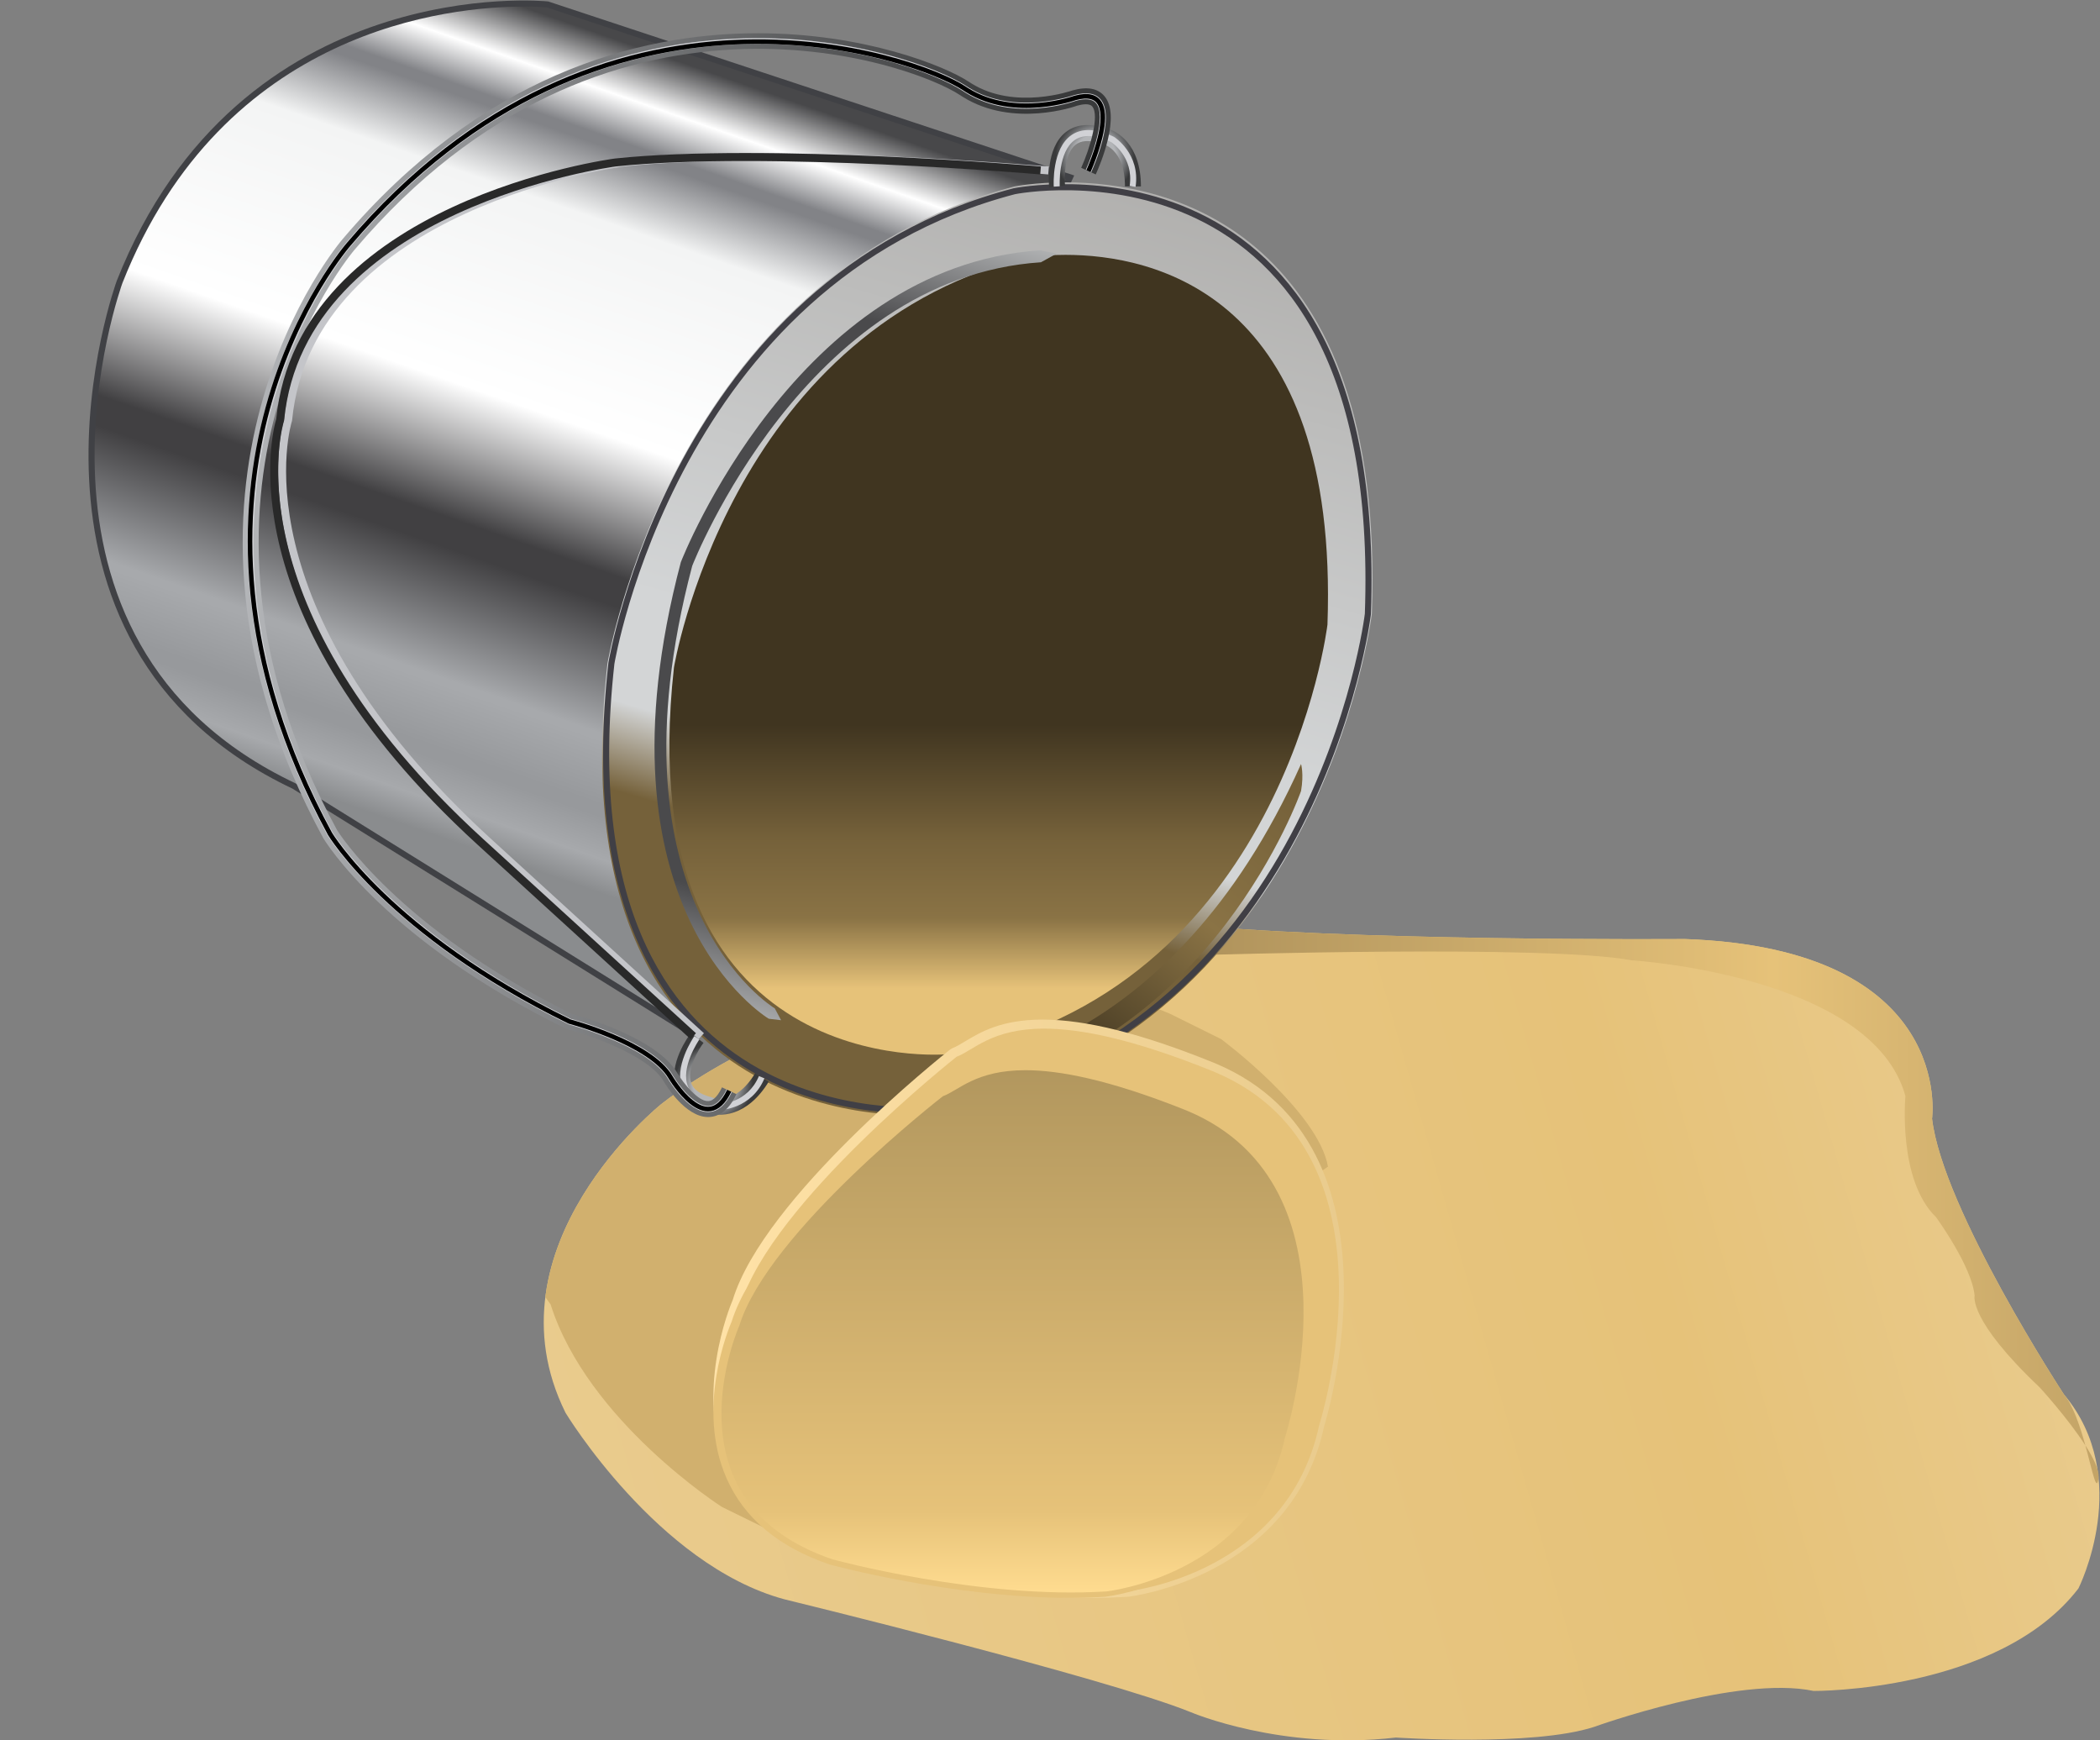 <?xml version="1.0" encoding="UTF-8" standalone="no"?>
<!-- Created with Inkscape (http://www.inkscape.org/) -->

<svg
   version="1.1"
   id="svg2"
   xml:space="preserve"
   width="460.453"
   height="381.496"
   viewBox="0 0 460.453 381.496"
   xmlns:xlink="http://www.w3.org/1999/xlink"
   xmlns="http://www.w3.org/2000/svg"
   xmlns:svg="http://www.w3.org/2000/svg"><rect x="0" y="0" width="460.453" height="381.496" fill="#808080" stroke="none"/><defs
     id="defs6"><linearGradient
       id="linearGradient17997"><stop
         style="stop-color:#e6c279;stop-opacity:1;"
         offset="0"
         id="stop17993" /><stop
         style="stop-color:#8e794b;stop-opacity:0"
         offset="1"
         id="stop17995" /></linearGradient><linearGradient
       x1="0"
       y1="0"
       x2="1"
       y2="0"
       gradientUnits="userSpaceOnUse"
       gradientTransform="matrix(0,92.656,92.656,0,205.816,72.285)"
       spreadMethod="pad"
       id="linearGradient17355"><stop
         style="stop-opacity:1;stop-color:#ee7e00"
         offset="0"
         id="stop17349" /><stop
         style="stop-opacity:1;stop-color:#ee7e00"
         offset="0.157"
         id="stop17351" /><stop
         style="stop-opacity:1;stop-color:#eeeeee"
         offset="1"
         id="stop17353" /></linearGradient><linearGradient
       x1="0"
       y1="0"
       x2="1"
       y2="0"
       gradientUnits="userSpaceOnUse"
       gradientTransform="matrix(0,92.656,92.656,0,205.816,72.285)"
       spreadMethod="pad"
       id="linearGradient17347"><stop
         style="stop-opacity:1;stop-color:#ee7e00"
         offset="0"
         id="stop17341" /><stop
         style="stop-opacity:1;stop-color:#ee7e00"
         offset="0.157"
         id="stop17343" /><stop
         style="stop-opacity:1;stop-color:#eeeeee"
         offset="1"
         id="stop17345" /></linearGradient><linearGradient
       x1="0"
       y1="0"
       x2="1"
       y2="0"
       gradientUnits="userSpaceOnUse"
       gradientTransform="matrix(0,92.656,92.656,0,205.816,72.285)"
       spreadMethod="pad"
       id="linearGradient17275"><stop
         style="stop-opacity:1;stop-color:#ee7e00"
         offset="0"
         id="stop17269" /><stop
         style="stop-opacity:1;stop-color:#ee7e00"
         offset="0.157"
         id="stop17271" /><stop
         style="stop-opacity:1;stop-color:#e6c279"
         offset="1"
         id="stop17273" /></linearGradient><linearGradient
       x1="0"
       y1="0"
       x2="1"
       y2="0"
       gradientUnits="userSpaceOnUse"
       gradientTransform="matrix(0,92.656,92.656,0,205.816,72.285)"
       spreadMethod="pad"
       id="linearGradient17267"><stop
         style="stop-opacity:1;stop-color:#ee7e00"
         offset="0"
         id="stop17261" /><stop
         style="stop-opacity:1;stop-color:#ee7e00"
         offset="0.157"
         id="stop17263" /><stop
         style="stop-opacity:1;stop-color:#e6c279"
         offset="1"
         id="stop17265" /></linearGradient><linearGradient
       x1="0"
       y1="0"
       x2="1"
       y2="0"
       gradientUnits="userSpaceOnUse"
       gradientTransform="matrix(0,92.656,92.656,0,205.816,72.285)"
       spreadMethod="pad"
       id="linearGradient17259"><stop
         style="stop-opacity:1;stop-color:#ee7e00"
         offset="0"
         id="stop17253" /><stop
         style="stop-opacity:1;stop-color:#ee7e00"
         offset="0.157"
         id="stop17255" /><stop
         style="stop-opacity:1;stop-color:#e6c279"
         offset="1"
         id="stop17257" /></linearGradient><linearGradient
       x1="0"
       y1="0"
       x2="1"
       y2="0"
       gradientUnits="userSpaceOnUse"
       gradientTransform="matrix(0,92.656,92.656,0,205.816,72.285)"
       spreadMethod="pad"
       id="linearGradient17251"><stop
         style="stop-opacity:1;stop-color:#ee7e00"
         offset="0"
         id="stop17245" /><stop
         style="stop-opacity:1;stop-color:#ee7e00"
         offset="0.157"
         id="stop17247" /><stop
         style="stop-opacity:1;stop-color:#e6c279"
         offset="1"
         id="stop17249" /></linearGradient><linearGradient
       x1="0"
       y1="0"
       x2="1"
       y2="0"
       gradientUnits="userSpaceOnUse"
       gradientTransform="matrix(0,92.656,92.656,0,205.816,72.285)"
       spreadMethod="pad"
       id="linearGradient17243"><stop
         style="stop-opacity:1;stop-color:#ee7e00"
         offset="0"
         id="stop17237" /><stop
         style="stop-opacity:1;stop-color:#ee7e00"
         offset="0.157"
         id="stop17239" /><stop
         style="stop-opacity:1;stop-color:#e6c279"
         offset="1"
         id="stop17241" /></linearGradient><linearGradient
       x1="0"
       y1="0"
       x2="1"
       y2="0"
       gradientUnits="userSpaceOnUse"
       gradientTransform="matrix(0,92.656,92.656,0,205.816,72.285)"
       spreadMethod="pad"
       id="linearGradient17107"><stop
         style="stop-opacity:1;stop-color:#e6c279"
         offset="0"
         id="stop17101" /><stop
         style="stop-opacity:1;stop-color:#ee7e00"
         offset="0.157"
         id="stop17103" /><stop
         style="stop-opacity:1;stop-color:#d76600"
         offset="1"
         id="stop17105" /></linearGradient><linearGradient
       x1="0"
       y1="0"
       x2="1"
       y2="0"
       gradientUnits="userSpaceOnUse"
       gradientTransform="matrix(0,92.656,92.656,0,205.816,72.285)"
       spreadMethod="pad"
       id="linearGradient17035"><stop
         style="stop-opacity:1;stop-color:#ee7e00"
         offset="0"
         id="stop17029" /><stop
         style="stop-opacity:1;stop-color:#e6c279"
         offset="0.157"
         id="stop17031" /><stop
         style="stop-opacity:1;stop-color:#d76600"
         offset="1"
         id="stop17033" /></linearGradient><radialGradient
       fx="0"
       fy="0"
       cx="0"
       cy="0"
       r="1"
       gradientUnits="userSpaceOnUse"
       gradientTransform="matrix(298.999,0,0,-298.999,172.333,140.666)"
       spreadMethod="pad"
       id="radialGradient28"><stop
         style="stop-opacity:1;stop-color:#ffffff"
         offset="0"
         id="stop22" /><stop
         style="stop-opacity:1;stop-color:#ffffff"
         offset="0.71"
         id="stop24" /><stop
         style="stop-opacity:1;stop-color:#cbcece"
         offset="1"
         id="stop26" /></radialGradient><linearGradient
       x1="0"
       y1="0"
       x2="1"
       y2="0"
       gradientUnits="userSpaceOnUse"
       gradientTransform="matrix(237.63,69.453,69.453,-237.63,134.8,75.861)"
       spreadMethod="pad"
       id="linearGradient50"><stop
         style="stop-opacity:1;stop-color:#e9cb8d"
         offset="0"
         id="stop44" /><stop
         style="stop-opacity:1;stop-color:#e6c279"
         offset="0.729"
         id="stop46" /><stop
         style="stop-opacity:1;stop-color:#e9cb8d"
         offset="1"
         id="stop48" /></linearGradient><clipPath
       clipPathUnits="userSpaceOnUse"
       id="clipPath60"><path
         d="m 129.343,101.764 c 0,0 15.102,-24.952 35.894,-30.641 v 0 c 0,0 52.967,-12.912 66.974,-18.603 v 0 c 0,0 14.852,-6.335 33.654,-4.167 v 0 c 0.017,0.002 0.034,0.007 0.05,0.008 v 0 c 0,0 22.545,-1.533 32.611,1.75 v 0 c 0,0 23.403,4.91 36.113,5.91 v 0 c 21.579,1.696 19.259,6.567 19.259,6.567 v 0 c -5.252,0.656 -17.291,-1.753 -17.291,-1.753 v 0 c -15.101,0.439 -40.489,-5.688 -40.489,-5.688 v 0 c -18.028,0.577 -39.833,9.849 -39.833,9.849 v 0 c -9.192,6.785 -24.732,7.002 -24.732,7.002 v 0 c -39.178,0.656 -59.531,7.441 -59.531,7.441 v 0 c -3.283,2.411 -27.139,14.884 -27.139,14.884 v 0 c -9.629,3.72 -17.948,23.857 -17.948,23.857 v 0 c -1.969,-4.596 2.408,-16.416 2.408,-16.416"
         id="path58" /></clipPath><linearGradient
       x1="0"
       y1="0"
       x2="1"
       y2="0"
       gradientUnits="userSpaceOnUse"
       gradientTransform="matrix(227.544,0,0,-227.544,126.426,83.041)"
       spreadMethod="pad"
       id="linearGradient76"><stop
         style="stop-opacity:0.72;stop-color:#ffffff"
         offset="0"
         id="stop70" /><stop
         style="stop-opacity:0.64;stop-color:#ffffff"
         offset="0.652"
         id="stop72" /><stop
         style="stop-opacity:0.64;stop-color:#ffffff"
         offset="1"
         id="stop74" /></linearGradient><mask
       maskUnits="userSpaceOnUse"
       x="0"
       y="0"
       width="1"
       height="1"
       id="mask78"><g
         id="g88"><g
           id="g86"><g
             id="g84"><g
               id="g82"><path
                 d="M -32768,32767 H 32767 V -32767 H -32768 Z"
                 style="fill:url(#linearGradient76);stroke:none"
                 id="path80" /></g></g></g></g></mask><linearGradient
       x1="0"
       y1="0"
       x2="1"
       y2="0"
       gradientUnits="userSpaceOnUse"
       gradientTransform="matrix(227.544,0,0,-227.544,126.426,83.041)"
       spreadMethod="pad"
       id="linearGradient100"><stop
         style="stop-opacity:1;stop-color:#e99204"
         offset="0"
         id="stop94" /><stop
         style="stop-opacity:1;stop-color:#f18401"
         offset="0.652"
         id="stop96" /><stop
         style="stop-opacity:1;stop-color:#f18401"
         offset="1"
         id="stop98" /></linearGradient><linearGradient
       x1="0"
       y1="0"
       x2="1"
       y2="0"
       gradientUnits="userSpaceOnUse"
       gradientTransform="matrix(153.612,0,0,-153.612,227.91,136.246)"
       spreadMethod="pad"
       id="linearGradient122"><stop
         style="stop-opacity:1;stop-color:#ac905a"
         offset="0"
         id="stop116" /><stop
         style="stop-opacity:1;stop-color:#e6c279"
         offset="0.652"
         id="stop118" /><stop
         style="stop-opacity:1;stop-color:#c3a467"
         offset="1"
         id="stop120" /></linearGradient><clipPath
       clipPathUnits="userSpaceOnUse"
       id="clipPath132"><path
         d="M 0,400 H 400 V 0 H 0 Z"
         id="path130" /></clipPath><clipPath
       clipPathUnits="userSpaceOnUse"
       id="clipPath148"><path
         d="m 145.102,152.541 c 0,0 -29.329,-23.418 -15.759,-50.777 v 0 c 0,0 15.102,-24.952 35.894,-30.641 v 0 c 0,0 52.967,-12.912 66.974,-18.603 v 0 c 0,0 14.852,-6.335 33.654,-4.167 v 0 c 0.017,0.002 0.034,0.007 0.05,0.008 v 0 c 0,0 22.545,-1.533 32.611,1.75 v 0 c 0,0 23.638,8.536 36.113,5.91 v 0 c 0,0 30.422,-0.218 43.554,16.854 v 0 c 0,0 9.192,18.165 -2.408,31.953 v 0 c 0,0 -19.916,30.422 -21.667,45.305 v 0 c 0,0 3.94,28.016 -40.709,29.547 v 0 c 0,0 -56.465,-0.438 -84.701,2.627 v 0 c 0,0 -56.686,-8.756 -83.606,-29.766"
         id="path146" /></clipPath><clipPath
       clipPathUnits="userSpaceOnUse"
       id="clipPath160"><path
         d="M 0,400 H 400 V 0 H 0 Z"
         id="path158" /></clipPath><clipPath
       clipPathUnits="userSpaceOnUse"
       id="clipPath168"><path
         d="M 36.309,205.959 H 174.86 V 134.425 H 36.309 Z"
         id="path166" /></clipPath><clipPath
       clipPathUnits="userSpaceOnUse"
       id="clipPath172"><path
         d="M 35.783,209.332 H 175.65 V 133.293 H 35.783 Z"
         id="path170" /></clipPath><clipPath
       clipPathUnits="userSpaceOnUse"
       id="clipPath176"><path
         d="M 40.194,99.01 174.982,116.063 161.679,221.2 26.892,204.146 Z"
         id="path174" /></clipPath><linearGradient
       x1="0"
       y1="0"
       x2="1"
       y2="0"
       gradientUnits="userSpaceOnUse"
       gradientTransform="matrix(-134.788,-17.054,17.054,-134.788,168.331,168.631)"
       spreadMethod="pad"
       id="linearGradient188"><stop
         style="stop-opacity:1;stop-color:#ffffff"
         offset="0"
         id="stop182" /><stop
         style="stop-opacity:0.97;stop-color:#ffffff"
         offset="0.484"
         id="stop184" /><stop
         style="stop-opacity:0.97;stop-color:#ffffff"
         offset="1"
         id="stop186" /></linearGradient><mask
       maskUnits="userSpaceOnUse"
       x="0"
       y="0"
       width="1"
       height="1"
       id="mask190"><g
         id="g200"><g
           id="g198"><g
             id="g196"><g
               id="g194"><path
                 d="M -32768,32767 H 24776 V -24376 H -32768 Z"
                 style="fill:url(#linearGradient188);stroke:none"
                 id="path192" /></g></g></g></g></mask><linearGradient
       x1="0"
       y1="0"
       x2="1"
       y2="0"
       gradientUnits="userSpaceOnUse"
       gradientTransform="matrix(-134.788,-17.054,17.054,-134.788,168.331,168.631)"
       spreadMethod="pad"
       id="linearGradient208"><stop
         style="stop-opacity:1;stop-color:#ffffff"
         offset="0"
         id="stop202" /><stop
         style="stop-opacity:1;stop-color:#000000"
         offset="0.484"
         id="stop204" /><stop
         style="stop-opacity:1;stop-color:#000000"
         offset="1"
         id="stop206" /></linearGradient><mask
       maskUnits="userSpaceOnUse"
       x="0"
       y="0"
       width="1"
       height="1"
       id="mask210"><g
         id="g238"><g
           clip-path="url(#clipPath168)"
           id="g236"><path
             d="M 35.783,209.332 H 175.65 V 133.293 H 35.783 Z"
             style="fill:#000000;fill-opacity:1;fill-rule:nonzero;stroke:none"
             id="path212" /><g
             id="g234"><g
               id="g214" /><g
               id="g232"><g
                 clip-path="url(#clipPath172)"
                 id="g230"><g
                   id="g228"><g
                     clip-path="url(#clipPath176)"
                     id="g226"><g
                       id="g224"><g
                         id="g216" /><g
                         mask="url(#mask190)"
                         id="g222"><g
                           id="g220"><path
                             d="M 40.194,99.01 174.982,116.063 161.679,221.2 26.892,204.146 Z"
                             style="fill:url(#linearGradient208);stroke:none"
                             id="path218" /></g></g></g></g></g></g></g></g></g></g></mask><clipPath
       clipPathUnits="userSpaceOnUse"
       id="clipPath246"><path
         d="M 36.309,205.959 H 174.86 V 134.425 H 36.309 Z"
         id="path244" /></clipPath><linearGradient
       x1="0"
       y1="0"
       x2="1"
       y2="0"
       gradientUnits="userSpaceOnUse"
       gradientTransform="matrix(45.386,128.748,128.748,-45.386,99.659,198.56)"
       spreadMethod="pad"
       id="linearGradient308"><stop
         style="stop-opacity:1;stop-color:#8a8c8e"
         offset="0"
         id="stop272" /><stop
         style="stop-opacity:1;stop-color:#8a8c8e"
         offset="0.005"
         id="stop274" /><stop
         style="stop-opacity:1;stop-color:#a7a9ac"
         offset="0.044"
         id="stop276" /><stop
         style="stop-opacity:1;stop-color:#97999c"
         offset="0.093"
         id="stop278" /><stop
         style="stop-opacity:1;stop-color:#97999c"
         offset="0.106"
         id="stop280" /><stop
         style="stop-opacity:1;stop-color:#a7a9ac"
         offset="0.181"
         id="stop282" /><stop
         style="stop-opacity:1;stop-color:#a7a9ac"
         offset="0.188"
         id="stop284" /><stop
         style="stop-opacity:1;stop-color:#414042"
         offset="0.339"
         id="stop286" /><stop
         style="stop-opacity:1;stop-color:#414042"
         offset="0.374"
         id="stop288" /><stop
         style="stop-opacity:1;stop-color:#ffffff"
         offset="0.531"
         id="stop290" /><stop
         style="stop-opacity:1;stop-color:#f3f4f4"
         offset="0.775"
         id="stop292" /><stop
         style="stop-opacity:1;stop-color:#828387"
         offset="0.861"
         id="stop294" /><stop
         style="stop-opacity:1;stop-color:#828387"
         offset="0.864"
         id="stop296" /><stop
         style="stop-opacity:1;stop-color:#828387"
         offset="0.873"
         id="stop298" /><stop
         style="stop-opacity:1;stop-color:#ffffff"
         offset="0.925"
         id="stop300" /><stop
         style="stop-opacity:1;stop-color:#48484a"
         offset="0.988"
         id="stop302" /><stop
         style="stop-opacity:1;stop-color:#48484a"
         offset="0.993"
         id="stop304" /><stop
         style="stop-opacity:1;stop-color:#48484a"
         offset="1"
         id="stop306" /></linearGradient><linearGradient
       x1="0"
       y1="0"
       x2="1"
       y2="0"
       gradientUnits="userSpaceOnUse"
       gradientTransform="matrix(43.864,150.461,150.461,-43.864,177.255,153.231)"
       spreadMethod="pad"
       id="linearGradient334"><stop
         style="stop-opacity:1;stop-color:#75613a"
         offset="0"
         id="stop324" /><stop
         style="stop-opacity:1;stop-color:#75613a"
         offset="0.243"
         id="stop326" /><stop
         style="stop-opacity:1;stop-color:#d3d5d6"
         offset="0.333"
         id="stop328" /><stop
         style="stop-opacity:1;stop-color:#d3d5d6"
         offset="0.449"
         id="stop330" /><stop
         style="stop-opacity:1;stop-color:#b1b0ae"
         offset="1"
         id="stop332" /></linearGradient><clipPath
       clipPathUnits="userSpaceOnUse"
       id="clipPath344"><path
         d="M 0,400 H 400 V 0 H 0 Z"
         id="path342" /></clipPath><linearGradient
       x1="0"
       y1="0"
       x2="1"
       y2="0"
       gradientUnits="userSpaceOnUse"
       gradientTransform="matrix(0,131.533,131.533,0,200.594,160.66)"
       spreadMethod="pad"
       id="linearGradient374"><stop
         style="stop-opacity:1;stop-color:#e6c279"
         offset="0"
         id="stop362" /><stop
         style="stop-opacity:1;stop-color:#e6c279"
         offset="0.082"
         id="stop364" /><stop
         style="stop-opacity:1;stop-color:#8a7345"
         offset="0.17"
         id="stop366" /><stop
         style="stop-opacity:1;stop-color:#75613a"
         offset="0.27"
         id="stop368" /><stop
         style="stop-opacity:1;stop-color:#403520"
         offset="0.412"
         id="stop370" /><stop
         style="stop-opacity:1;stop-color:#403520"
         offset="1"
         id="stop372" /></linearGradient><linearGradient
       x1="0"
       y1="0"
       x2="1"
       y2="0"
       gradientUnits="userSpaceOnUse"
       gradientTransform="matrix(35.993,45.062,45.062,-35.993,209.176,161.857)"
       spreadMethod="pad"
       id="linearGradient396"><stop
         style="stop-opacity:1;stop-color:#403520"
         offset="0"
         id="stop390" /><stop
         style="stop-opacity:1;stop-color:#8a7345"
         offset="0.555"
         id="stop392" /><stop
         style="stop-opacity:1;stop-color:#75613a"
         offset="1"
         id="stop394" /></linearGradient><radialGradient
       fx="0"
       fy="0"
       cx="0"
       cy="0"
       r="1"
       gradientUnits="userSpaceOnUse"
       gradientTransform="matrix(6.466,0,0,-6.466,216.408,308.425)"
       spreadMethod="pad"
       id="radialGradient420"><stop
         style="stop-opacity:1;stop-color:#b3b5b8"
         offset="0"
         id="stop412" /><stop
         style="stop-opacity:1;stop-color:#b3b5b8"
         offset="0.006"
         id="stop414" /><stop
         style="stop-opacity:1;stop-color:#b3b5b8"
         offset="0.528"
         id="stop416" /><stop
         style="stop-opacity:1;stop-color:#393a3b"
         offset="1"
         id="stop418" /></radialGradient><clipPath
       clipPathUnits="userSpaceOnUse"
       id="clipPath430"><path
         d="M 0,400 H 400 V 0 H 0 Z"
         id="path428" /></clipPath><radialGradient
       fx="0"
       fy="0"
       cx="0"
       cy="0"
       r="1"
       gradientUnits="userSpaceOnUse"
       gradientTransform="matrix(5.526,-3.358,3.358,5.526,153.712,155.924)"
       spreadMethod="pad"
       id="radialGradient456"><stop
         style="stop-opacity:1;stop-color:#b3b5b8"
         offset="0"
         id="stop448" /><stop
         style="stop-opacity:1;stop-color:#b3b5b8"
         offset="0.006"
         id="stop450" /><stop
         style="stop-opacity:1;stop-color:#b3b5b8"
         offset="0.528"
         id="stop452" /><stop
         style="stop-opacity:1;stop-color:#393a3b"
         offset="1"
         id="stop454" /></radialGradient><clipPath
       clipPathUnits="userSpaceOnUse"
       id="clipPath466"><path
         d="M 0,400 H 400 V 0 H 0 Z"
         id="path464" /></clipPath><linearGradient
       x1="0"
       y1="0"
       x2="1"
       y2="0"
       gradientUnits="userSpaceOnUse"
       gradientTransform="matrix(142.788,0,0,-142.788,76.237,239.522)"
       spreadMethod="pad"
       id="linearGradient496"><stop
         style="stop-opacity:1;stop-color:#b3b5b8"
         offset="0"
         id="stop484" /><stop
         style="stop-opacity:1;stop-color:#b3b5b8"
         offset="0.006"
         id="stop486" /><stop
         style="stop-opacity:1;stop-color:#393a3b"
         offset="0.894"
         id="stop488" /><stop
         style="stop-opacity:1;stop-color:#393a3b"
         offset="0.939"
         id="stop490" /><stop
         style="stop-opacity:1;stop-color:#393a3b"
         offset="0.949"
         id="stop492" /><stop
         style="stop-opacity:1;stop-color:#393a3b"
         offset="1"
         id="stop494" /></linearGradient><clipPath
       clipPathUnits="userSpaceOnUse"
       id="clipPath506"><path
         d="M 0,400 H 400 V 0 H 0 Z"
         id="path504" /></clipPath><linearGradient
       x1="0"
       y1="0"
       x2="1"
       y2="0"
       gradientUnits="userSpaceOnUse"
       gradientTransform="matrix(43.663,145.763,145.763,-43.663,147.731,161.885)"
       spreadMethod="pad"
       id="linearGradient550"><stop
         style="stop-opacity:1;stop-color:#d3d5d6"
         offset="0"
         id="stop536" /><stop
         style="stop-opacity:1;stop-color:#4a4a4c"
         offset="0.173"
         id="stop538" /><stop
         style="stop-opacity:1;stop-color:#4a4a4c"
         offset="0.303"
         id="stop540" /><stop
         style="stop-opacity:1;stop-color:#4a4a4c"
         offset="0.659"
         id="stop542" /><stop
         style="stop-opacity:1;stop-color:#4a4a4c"
         offset="0.812"
         id="stop544" /><stop
         style="stop-opacity:1;stop-color:#d3d5d6"
         offset="0.984"
         id="stop546" /><stop
         style="stop-opacity:1;stop-color:#d3d5d6"
         offset="1"
         id="stop548" /></linearGradient><linearGradient
       x1="0"
       y1="0"
       x2="1"
       y2="0"
       gradientUnits="userSpaceOnUse"
       gradientTransform="matrix(103.704,0,0,-103.704,153.665,118.882)"
       spreadMethod="pad"
       id="linearGradient570"><stop
         style="stop-opacity:1;stop-color:#ffe2a7"
         offset="0"
         id="stop566" /><stop
         style="stop-opacity:1;stop-color:#e9cb8d"
         offset="1"
         id="stop568" /></linearGradient><linearGradient
       x1="0"
       y1="0"
       x2="1"
       y2="0"
       gradientUnits="userSpaceOnUse"
       gradientTransform="matrix(0,92.656,92.656,0,205.816,72.285)"
       spreadMethod="pad"
       id="linearGradient592"
       xlink:href="#linearGradient17355"><stop
         style="stop-opacity:1;stop-color:#ee7e00"
         offset="0"
         id="stop586" /><stop
         style="stop-opacity:1;stop-color:#ee7e00"
         offset="0.157"
         id="stop588" /><stop
         style="stop-opacity:1;stop-color:#d76600"
         offset="1"
         id="stop590" /></linearGradient><linearGradient
       x1="0"
       y1="0"
       x2="1"
       y2="0"
       gradientUnits="userSpaceOnUse"
       gradientTransform="matrix(97.835,0,0,-97.835,153.665,115.411)"
       spreadMethod="pad"
       id="linearGradient612"><stop
         style="stop-opacity:1;stop-color:#fffe5c"
         offset="0"
         id="stop608" /><stop
         style="stop-opacity:1;stop-color:#eb9e28"
         offset="1"
         id="stop610" /></linearGradient><linearGradient
       x1="0"
       y1="0"
       x2="1"
       y2="0"
       gradientUnits="userSpaceOnUse"
       gradientTransform="matrix(0,85.894,85.894,0,202.864,72.215)"
       spreadMethod="pad"
       id="linearGradient634"
       xlink:href="#linearGradient612"><stop
         style="stop-opacity:1;stop-color:#ffdc90"
         offset="0"
         id="stop628" /><stop
         style="stop-opacity:1;stop-color:#e6c279"
         offset="0.157"
         id="stop630" /><stop
         style="stop-opacity:1;stop-color:#b2975e"
         offset="1"
         id="stop632" /></linearGradient><clipPath
       clipPathUnits="userSpaceOnUse"
       id="clipPath644"><path
         d="m 185.777,165.398 c 0,0 11.84,-0.806 7.265,-13.453 v 0 c 0,0 -1.211,-8.746 -1.412,-10.562 v 0 c 0,0 14.328,-3.229 36.729,12.008 v 0 c 0,0 -17.558,3.935 -13.925,20.484 v 0 z"
         id="path642" /></clipPath><linearGradient
       x1="0"
       y1="0"
       x2="1"
       y2="0"
       gradientUnits="userSpaceOnUse"
       gradientTransform="matrix(-9.437,26.095,26.095,9.437,210.625,145.643)"
       spreadMethod="pad"
       id="linearGradient670"><stop
         style="stop-opacity:0.74;stop-color:#ffffff"
         offset="0"
         id="stop654" /><stop
         style="stop-opacity:0.74;stop-color:#ffffff"
         offset="0.23"
         id="stop656" /><stop
         style="stop-opacity:0.74;stop-color:#ffffff"
         offset="0.671"
         id="stop658" /><stop
         style="stop-opacity:1;stop-color:#ffffff"
         offset="0.782"
         id="stop660" /><stop
         style="stop-opacity:1;stop-color:#ffffff"
         offset="0.844"
         id="stop662" /><stop
         style="stop-opacity:1;stop-color:#ffffff"
         offset="0.897"
         id="stop664" /><stop
         style="stop-opacity:1;stop-color:#ffffff"
         offset="0.913"
         id="stop666" /><stop
         style="stop-opacity:1;stop-color:#ffffff"
         offset="1"
         id="stop668" /></linearGradient><mask
       maskUnits="userSpaceOnUse"
       x="0"
       y="0"
       width="1"
       height="1"
       id="mask672"><g
         id="g682"><g
           id="g680"><g
             id="g678"><g
               id="g676"><path
                 d="M -32768,32767 H 32767 V -32767 H -32768 Z"
                 style="fill:url(#linearGradient670);stroke:none"
                 id="path674" /></g></g></g></g></mask><linearGradient
       x1="0"
       y1="0"
       x2="1"
       y2="0"
       gradientUnits="userSpaceOnUse"
       gradientTransform="matrix(-9.437,26.095,26.095,9.437,210.625,145.643)"
       spreadMethod="pad"
       id="linearGradient704"><stop
         style="stop-opacity:1;stop-color:#e6c279"
         offset="0"
         id="stop688" /><stop
         style="stop-opacity:1;stop-color:#e6c279"
         offset="0.23"
         id="stop690" /><stop
         style="stop-opacity:1;stop-color:#e6c279"
         offset="0.671"
         id="stop692" /><stop
         style="stop-opacity:1;stop-color:#ffd99c"
         offset="0.782"
         id="stop694" /><stop
         style="stop-opacity:1;stop-color:#e6c279"
         offset="0.844"
         id="stop696" /><stop
         style="stop-opacity:1;stop-color:#e6c279"
         offset="0.897"
         id="stop698" /><stop
         style="stop-opacity:1;stop-color:#e6c279"
         offset="0.913"
         id="stop700" /><stop
         style="stop-opacity:1;stop-color:#caa65c"
         offset="1"
         id="stop702" /></linearGradient><clipPath
       clipPathUnits="userSpaceOnUse"
       id="clipPath714"><path
         d="m 199.196,158.477 c -7.789,-1.531 -9.036,-6.567 -9.036,-6.567 v 0 c -12.463,-5.69 -16.202,-22.981 -16.202,-22.981 v 0 l 63.562,12.038 c -9.973,8.316 -15.577,15.538 -15.577,15.538 v 0 c -3.049,2.336 -7.881,2.985 -12.31,2.985 v 0 c -5.534,0 -10.437,-1.013 -10.437,-1.013"
         id="path712" /></clipPath><radialGradient
       fx="0"
       fy="0"
       cx="0"
       cy="0"
       r="1"
       gradientUnits="userSpaceOnUse"
       gradientTransform="matrix(27.233,0,0,-19.129,202.701,156.029)"
       spreadMethod="pad"
       id="radialGradient736"><stop
         style="stop-opacity:1;stop-color:#ffffff"
         offset="0"
         id="stop724" /><stop
         style="stop-opacity:1;stop-color:#ffffff"
         offset="0.127"
         id="stop726" /><stop
         style="stop-opacity:0.28;stop-color:#ffffff"
         offset="0.326"
         id="stop728" /><stop
         style="stop-opacity:0.28;stop-color:#ffffff"
         offset="0.418"
         id="stop730" /><stop
         style="stop-opacity:0.28;stop-color:#ffffff"
         offset="0.883"
         id="stop732" /><stop
         style="stop-opacity:0.28;stop-color:#ffffff"
         offset="1"
         id="stop734" /></radialGradient><mask
       maskUnits="userSpaceOnUse"
       x="0"
       y="0"
       width="1"
       height="1"
       id="mask738"><g
         id="g748"><g
           id="g746"><g
             id="g744"><g
               id="g742"><path
                 d="M -32767,32767 H 32767 V -32767 H -32767 Z"
                 style="fill:url(#radialGradient736);stroke:none"
                 id="path740" /></g></g></g></g></mask><radialGradient
       fx="0"
       fy="0"
       cx="0"
       cy="0"
       r="1"
       gradientUnits="userSpaceOnUse"
       gradientTransform="matrix(27.233,0,0,-19.129,202.701,156.029)"
       spreadMethod="pad"
       id="radialGradient766"><stop
         style="stop-opacity:1;stop-color:#e6c279"
         offset="0"
         id="stop754" /><stop
         style="stop-opacity:1;stop-color:#e6c279"
         offset="0.127"
         id="stop756" /><stop
         style="stop-opacity:1;stop-color:#e6c279"
         offset="0.326"
         id="stop758" /><stop
         style="stop-opacity:1;stop-color:#e6c279"
         offset="0.418"
         id="stop760" /><stop
         style="stop-opacity:1;stop-color:#e6c279"
         offset="0.883"
         id="stop762" /><stop
         style="stop-opacity:1;stop-color:#e6c279"
         offset="1"
         id="stop764" /></radialGradient><clipPath
       clipPathUnits="userSpaceOnUse"
       id="clipPath776"><path
         d="m 204.267,162.148 c -4.852,-1.5 -8.221,-4.525 -7.531,-6.761 v 0 c 0.692,-2.23 5.183,-2.821 10.032,-1.322 v 0 c 4.851,1.502 8.222,4.528 7.53,6.765 v 0 c -0.43,1.397 -2.351,2.15 -4.916,2.15 v 0 c -1.535,0 -3.3,-0.269 -5.115,-0.832"
         id="path774" /></clipPath><radialGradient
       fx="0"
       fy="0"
       cx="0"
       cy="0"
       r="1"
       gradientUnits="userSpaceOnUse"
       gradientTransform="matrix(7.541,2.334,1.56,-5.038,205.519,158.107)"
       spreadMethod="pad"
       id="radialGradient794"><stop
         style="stop-opacity:0.73;stop-color:#ffffff"
         offset="0"
         id="stop786" /><stop
         style="stop-opacity:0.73;stop-color:#ffffff"
         offset="0.127"
         id="stop788" /><stop
         style="stop-opacity:0;stop-color:#ffffff"
         offset="0.983"
         id="stop790" /><stop
         style="stop-opacity:0;stop-color:#ffffff"
         offset="1"
         id="stop792" /></radialGradient><mask
       maskUnits="userSpaceOnUse"
       x="0"
       y="0"
       width="1"
       height="1"
       id="mask796"><g
         id="g806"><g
           id="g804"><g
             id="g802"><g
               id="g800"><path
                 d="M -32767,32767 H 32767 V -32767 H -32767 Z"
                 style="fill:url(#radialGradient794);stroke:none"
                 id="path798" /></g></g></g></g></mask><radialGradient
       fx="0"
       fy="0"
       cx="0"
       cy="0"
       r="1"
       gradientUnits="userSpaceOnUse"
       gradientTransform="matrix(7.541,2.334,1.56,-5.038,205.519,158.107)"
       spreadMethod="pad"
       id="radialGradient820"><stop
         style="stop-opacity:1;stop-color:#e9cb8d"
         offset="0"
         id="stop812" /><stop
         style="stop-opacity:1;stop-color:#e9cb8d"
         offset="0.127"
         id="stop814" /><stop
         style="stop-opacity:1;stop-color:#d66500"
         offset="0.983"
         id="stop816" /><stop
         style="stop-opacity:1;stop-color:#e6c279"
         offset="1"
         id="stop818" /></radialGradient><linearGradient
       xlink:href="#linearGradient17997"
       id="linearGradient17999"
       x1="126.426"
       y1="83.04"
       x2="353.971"
       y2="83.04"
       gradientUnits="userSpaceOnUse" /><linearGradient
       xlink:href="#linearGradient17997"
       id="linearGradient4843"
       gradientUnits="userSpaceOnUse"
       x1="126.426"
       y1="83.04"
       x2="353.971"
       y2="83.04" /><linearGradient
       xlink:href="#linearGradient17997"
       id="linearGradient4845"
       gradientUnits="userSpaceOnUse"
       x1="126.426"
       y1="83.04"
       x2="353.971"
       y2="83.04" /><linearGradient
       xlink:href="#linearGradient17997"
       id="linearGradient4847"
       gradientUnits="userSpaceOnUse"
       x1="126.426"
       y1="83.04"
       x2="353.971"
       y2="83.04" /><linearGradient
       xlink:href="#linearGradient17997"
       id="linearGradient4849"
       gradientUnits="userSpaceOnUse"
       x1="126.426"
       y1="83.04"
       x2="353.971"
       y2="83.04" /><linearGradient
       xlink:href="#linearGradient17997"
       id="linearGradient4851"
       gradientUnits="userSpaceOnUse"
       x1="126.426"
       y1="83.04"
       x2="353.971"
       y2="83.04" /><linearGradient
       xlink:href="#linearGradient17997"
       id="linearGradient4853"
       gradientUnits="userSpaceOnUse"
       x1="126.426"
       y1="83.04"
       x2="353.971"
       y2="83.04" /></defs><g
     id="g8"
     transform="matrix(1.333,0,0,-1.333,-48.412,445.364)"><g
       id="g32"><g
         id="g34"><g
           id="g40"><g
             id="g42"><path
               d="m 145.102,152.541 c 0,0 -29.329,-23.418 -15.759,-50.777 v 0 c 0,0 15.102,-24.952 35.894,-30.641 v 0 c 0,0 52.967,-12.912 66.974,-18.603 v 0 c 0,0 14.852,-6.335 33.654,-4.167 v 0 c 0.017,0.002 0.034,0.007 0.05,0.008 v 0 c 0,0 22.545,-1.533 32.611,1.75 v 0 c 0,0 23.638,8.536 36.113,5.91 v 0 c 0,0 30.422,-0.218 43.554,16.854 v 0 c 0,0 9.192,18.165 -2.408,31.953 v 0 c 0,0 -19.916,30.422 -21.667,45.305 v 0 c 0,0 3.94,28.016 -40.709,29.547 v 0 c 0,0 -56.465,-0.438 -84.701,2.627 v 0 c 0,0 -56.686,-8.756 -83.606,-29.766"
               style="fill:url(#linearGradient50);stroke:none"
               id="path52" /></g></g></g></g><g
       id="g54"
       style="fill:url(#linearGradient17999);fill-opacity:1"><g
         id="g56"
         clip-path="url(#clipPath60)"
         style="fill:url(#linearGradient4853);fill-opacity:1"><g
           id="g62"
           style="fill:url(#linearGradient4851);fill-opacity:1"><g
             id="g64"
             style="fill:url(#linearGradient4843);fill-opacity:1" /><g
             id="g90"
             mask="url(#mask78)"
             style="fill:url(#linearGradient4849);fill-opacity:1"><g
               id="g92"
               style="fill:url(#linearGradient4847);fill-opacity:1"><path
                 d="m 129.343,101.764 c 0,0 15.102,-24.952 35.894,-30.641 v 0 c 0,0 52.967,-12.912 66.974,-18.603 v 0 c 0,0 14.852,-6.335 33.654,-4.167 v 0 c 0.017,0.002 0.034,0.007 0.05,0.008 v 0 c 0,0 22.545,-1.533 32.611,1.75 v 0 c 0,0 23.403,4.91 36.113,5.91 v 0 c 21.579,1.696 19.259,6.567 19.259,6.567 v 0 c -5.252,0.656 -17.291,-1.753 -17.291,-1.753 v 0 c -15.101,0.439 -40.489,-5.688 -40.489,-5.688 v 0 c -18.028,0.577 -39.833,9.849 -39.833,9.849 v 0 c -9.192,6.785 -24.732,7.002 -24.732,7.002 v 0 c -39.178,0.656 -59.531,7.441 -59.531,7.441 v 0 c -3.283,2.411 -27.139,14.884 -27.139,14.884 v 0 c -9.629,3.72 -17.948,23.857 -17.948,23.857 v 0 c -1.969,-4.596 2.408,-16.416 2.408,-16.416"
                 style="fill:url(#linearGradient4845);fill-opacity:1;stroke:none"
                 id="path102" /></g></g></g></g></g><g
       id="g104"><g
         id="g106"><g
           id="g112"><g
             id="g114"><path
               d="m 234.399,177.052 c 0,0 56.358,1.753 70.31,-0.874 v 0 c 0,0 39.561,-2.409 45.031,-22.325 v 0 c 0,0 -1.312,-13.787 5.035,-19.916 v 0 c 0,0 5.907,-8.099 6.346,-12.914 v 0 c 0,0 -1.094,-3.939 10.725,-15.101 v 0 c 0,0 4.637,-5.073 7.491,-9.519 v 0 c -0.861,3.112 -2.014,6.596 -3.552,8.425 v 0 c 0,0 -19.916,30.422 -21.667,45.305 v 0 c 0,0 3.94,28.016 -40.709,29.547 v 0 c 0,0 -56.465,-0.438 -84.701,2.627 v 0 c 0,0 -3.94,-5.473 5.691,-5.255 M 381.506,91.08 c 0.152,1.216 -0.804,3.198 -2.169,5.323 v 0 c 1.203,-4.345 1.84,-7.962 2.169,-5.323"
               style="fill:url(#linearGradient122);stroke:none"
               id="path124" /></g></g></g></g><g
       id="g126"><g
         id="g128"
         clip-path="url(#clipPath132)"><g
           id="g134"
           transform="translate(211.637,304.651)"><path
             d="m 0,0 -85.357,28.234 c 0,0 -49.902,5.034 -69.818,-45.305 0,0 -21.449,-58.656 28.452,-82.293 l 63.033,-39.178 z"
             style="fill:none;stroke:#404145;stroke-width:2;stroke-linecap:butt;stroke-linejoin:miter;stroke-miterlimit:4;stroke-dasharray:none;stroke-opacity:1"
             id="path136" /></g><g
           id="g138"
           transform="translate(190.078,159.162)"><path
             d="m 0,0 c 0,0 31.353,6.729 42.351,23.965 0,0 2.79,0.164 1.805,-2.791 -0.985,-2.955 0.21,-0.656 0.21,-0.656 0,0 -7.268,-14.774 -43.217,-24.952 0,0 -5.581,1.479 -1.149,4.434"
             style="fill:#692c00;fill-opacity:1;fill-rule:nonzero;stroke:none"
             id="path140" /></g></g></g><g
       id="g142"><g
         id="g144"
         clip-path="url(#clipPath148)"><g
           id="g150"
           transform="translate(155.07,86.279)"><path
             d="m 0,0 c 0,0 -22.116,14.117 -28.189,33.322 l -6.402,8.864 15.54,25.279 7.64,6.916 19.76,7.836 41.774,8.556 23.624,-9.683 8.371,-4.152 c 0,0 15.933,-11.815 17.57,-20.963 L 11.579,-5.67 Z"
             style="fill:#d1b06e;fill-opacity:1;fill-rule:nonzero;stroke:none"
             id="path152" /></g></g></g><g
       id="g154"><g
         id="g156"
         clip-path="url(#clipPath160)"><g
           id="g162"><g
             id="g164" /><g
             id="g240"
             mask="url(#mask210)"><g
               id="g242" /><g
               id="g258"><g
                 clip-path="url(#clipPath246)"
                 id="g256"><g
                   transform="translate(54.52,191.842)"
                   id="g250"><path
                     d="m 0,0 c -15.234,-7.477 -18.737,-26.277 -17.474,-36.26 0.871,-6.885 6.595,-12.603 15.513,-16.621 12.575,-5.668 35.026,-4.465 55.656,-1.855 10.977,1.39 30.785,1.562 39.518,5.002 19.312,7.603 27.917,17.353 26.472,28.777 C 117.586,-4.367 76.414,17.49 41.154,13.03 27.112,11.253 10.083,4.947 0,0"
                     style="fill:#393939;fill-opacity:1;fill-rule:nonzero;stroke:none"
                     id="path248" /></g><g
                   transform="translate(54.52,191.842)"
                   id="g254"><path
                     d="m 0,0 c -15.234,-7.477 -18.737,-26.277 -17.474,-36.26 0.871,-6.885 6.595,-12.603 15.513,-16.621 12.575,-5.668 35.026,-4.465 55.656,-1.855 10.977,1.39 30.785,1.562 39.518,5.002 19.312,7.603 27.917,17.353 26.472,28.777 C 117.586,-4.367 76.414,17.49 41.154,13.03 27.112,11.253 10.083,4.947 0,0 Z"
                     style="fill:none;stroke:#323232;stroke-width:1;stroke-linecap:butt;stroke-linejoin:miter;stroke-miterlimit:4;stroke-dasharray:none;stroke-opacity:1"
                     id="path252" /></g></g></g></g></g></g></g><g
       id="g260"><g
         id="g262"><g
           id="g268"><g
             id="g270"><path
               d="m 56.462,287.58 c 0,0 -21.449,-58.656 28.451,-82.293 v 0 l 63.034,-39.178 63.69,138.542 -85.358,28.234 c 0,0 -1.387,0.14 -3.788,0.14 v 0 c -12.011,0 -49.432,-3.494 -66.029,-45.445"
               style="fill:url(#linearGradient308);stroke:none"
               id="path310" /></g></g></g></g><g
       id="g312"><g
         id="g314"><g
           id="g320"><g
             id="g322"><path
               d="m 203.21,303.448 c -56.467,-14.774 -66.972,-78.463 -66.972,-78.463 v 0 c -8.865,-79.776 52.527,-74.196 52.527,-74.196 v 0 c 64.674,11.49 73.211,82.403 73.211,82.403 v 0 c 2.269,63.563 -33.637,70.926 -50.398,70.925 v 0 c -5.054,0 -8.368,-0.669 -8.368,-0.669"
               style="fill:url(#linearGradient334);stroke:none"
               id="path336" /></g></g></g></g><g
       id="g338"><g
         id="g340"
         clip-path="url(#clipPath344)"><g
           id="g346"
           transform="translate(136.885,225.01)"><path
             d="m 0,0 c 0,0 10.396,63.03 66.278,77.65 0,0 61.081,12.346 58.157,-69.527 0,0 -8.447,-70.178 -72.452,-81.549 0,0 -60.755,-5.523 -51.983,73.426 z"
             style="fill:none;stroke:#403f45;stroke-width:1;stroke-linecap:butt;stroke-linejoin:miter;stroke-miterlimit:4;stroke-dasharray:none;stroke-opacity:1"
             id="path348" /></g></g></g><g
       id="g350"><g
         id="g352"><g
           id="g358"><g
             id="g360"><path
               d="m 204.432,291.619 c -48.274,-12.666 -57.255,-67.274 -57.255,-67.274 v 0 c -7.578,-68.399 44.906,-63.612 44.906,-63.612 v 0 c 55.291,9.851 62.588,70.651 62.588,70.651 v 0 c 1.941,54.497 -28.755,60.81 -43.084,60.809 v 0 c -4.321,0 -7.155,-0.574 -7.155,-0.574"
               style="fill:url(#linearGradient374);stroke:none"
               id="path376" /></g></g></g></g><g
       id="g378"><g
         id="g380"><g
           id="g386"><g
             id="g388"><path
               d="m 193.859,158.231 c -2.624,-1.831 0.821,-3.849 0.821,-3.849 v 0 c 41.037,7.643 55.646,49.646 55.646,49.646 v 0 c 0.492,2.79 0,4.432 0,4.432 v 0 c -21.668,-48.425 -56.467,-50.229 -56.467,-50.229"
               style="fill:url(#linearGradient396);stroke:none"
               id="path398" /></g></g></g></g><g
       id="g400"><g
         id="g402"><g
           id="g408"><g
             id="g410"><path
               d="m 211.533,312.304 c -3.202,-2.634 -2.706,-8.351 -2.638,-8.993 v 0 l 2.611,0.272 c -0.141,1.358 -0.112,5.204 1.695,6.691 v 0 c 0.895,0.734 2.238,0.831 4,0.29 v 0 l 0.201,-0.046 c 0.162,-0.025 3.96,-0.693 3.96,-7.071 v 0 h 2.627 c 0,6.888 -3.932,9.307 -6.115,9.657 v 0 c -0.973,0.29 -1.878,0.435 -2.715,0.435 v 0 c -1.41,0 -2.624,-0.412 -3.626,-1.235"
               style="fill:url(#radialGradient420);stroke:none"
               id="path422" /></g></g></g></g><g
       id="g424"><g
         id="g426"
         clip-path="url(#clipPath430)"><g
           id="g432"
           transform="translate(223.109,303.375)"><path
             d="M 0,0 -0.975,0.144 C -0.263,4.967 -3.992,7.345 -4.03,7.369 -6.539,8.551 -8.554,8.683 -9.963,7.727 -12.792,5.812 -12.48,0.153 -12.477,0.096 L -13.46,0.035 c -0.016,0.256 -0.345,6.28 2.945,8.508 C -8.798,9.706 -6.456,9.6 -3.56,8.232 -3.468,8.178 0.804,5.455 0,0"
             style="fill:#d1d2d6;fill-opacity:1;fill-rule:nonzero;stroke:none"
             id="path434" /></g></g></g><g
       id="g436"><g
         id="g438"><g
           id="g444"><g
             id="g446"><path
               d="m 147.532,155.143 c 0.682,-1.951 2.364,-3.29 5.003,-3.977 v 0 c 2.046,-0.836 6.662,-0.813 10.241,5.074 v 0 l -2.245,1.365 c -3.314,-5.451 -6.906,-4.049 -7.057,-3.986 v 0 l -0.196,0.065 c -1.786,0.453 -2.885,1.234 -3.267,2.326 v 0 c -0.774,2.209 1.2,5.511 2.026,6.597 v 0 l -2.09,1.59 c -0.392,-0.516 -3.785,-5.143 -2.415,-9.054"
               style="fill:url(#radialGradient456);stroke:none"
               id="path458" /></g></g></g></g><g
       id="g460"><g
         id="g462"
         clip-path="url(#clipPath466)"><g
           id="g468"
           transform="translate(162.061,156.76)"><path
             d="m 0,0 -0.907,0.383 c -1.898,-4.492 -6.32,-4.588 -6.364,-4.588 -2.758,0.293 -4.548,1.226 -5.257,2.775 -1.422,3.108 1.782,7.78 1.816,7.828 l -0.809,0.563 c -0.146,-0.211 -3.557,-5.19 -1.901,-8.801 0.863,-1.885 2.919,-3.01 6.104,-3.348 C -7.212,-5.189 -2.146,-5.08 0,0"
             style="fill:#d1d2d6;fill-opacity:1;fill-rule:nonzero;stroke:none"
             id="path470" /></g></g></g><g
       id="g472"><g
         id="g474"><g
           id="g480"><g
             id="g482"><path
               d="M 92.681,294.792 C 92.332,294.395 58.08,254.258 89.479,196.293 v 0 c 0.409,-0.683 10.389,-16.914 39.944,-31.364 v 0 l 0.244,-0.09 c 3.567,-0.936 13.365,-4.304 15.835,-8.586 v 0 c 0.356,-0.606 3.542,-5.849 7.286,-5.849 v 0 c 0.06,0 0.119,0 0.179,0.004 v 0 c 1.835,0.082 3.345,1.348 4.484,3.76 v 0 l -2.375,1.121 c -0.474,-1.004 -1.246,-2.213 -2.226,-2.258 v 0 c -1.717,-0.113 -4.188,3.033 -5.078,4.543 v 0 c -3.375,5.852 -15.812,9.365 -17.31,9.772 v 0 c -28.697,14.058 -38.635,30.138 -38.702,30.25 v 0 c -30.472,56.254 2.56,95.08 2.91,95.481 v 0 c 41.099,48.415 91.401,30.833 99.604,25.365 v 0 c 0.138,-0.092 0.277,-0.181 0.416,-0.269 v 0 c 8.27,-5.164 18.495,-1.562 18.829,-1.437 v 0 c 0.862,0.239 1.995,0.409 2.46,-0.137 v 0 c 1.23,-1.441 -0.358,-6.873 -1.817,-10.091 v 0 l 2.391,-1.088 c 0.72,1.586 4.176,9.657 1.424,12.884 v 0 c -1.089,1.28 -2.825,1.606 -5.254,0.933 v 0 c -0.095,-0.034 -9.439,-3.333 -16.642,1.164 v 0 l -0.35,0.226 c -3.958,2.638 -17.339,8.013 -34.78,8.013 v 0 c -20.103,-10e-4 -45.6,-7.142 -68.27,-33.848"
               style="fill:url(#linearGradient496);stroke:none"
               id="path498" /></g></g></g></g><g
       id="g500"><g
         id="g502"
         clip-path="url(#clipPath506)"><g
           id="g508"
           transform="translate(152.787,151.225)"><path
             d="m 0,0 c -3.343,0 -6.445,5.219 -6.578,5.445 -3.144,5.45 -16.203,8.93 -16.334,8.963 -29.429,14.377 -39.594,30.918 -39.693,31.082 -31.112,57.438 2.771,97.142 3.117,97.537 41.954,49.422 93.556,31.306 101.977,25.692 l 0.37,-0.239 c 7.535,-4.705 17.258,-1.272 17.355,-1.239 2.034,0.56 3.483,0.322 4.351,-0.694 2.482,-2.909 -1.127,-11.088 -1.546,-12.011 l -0.898,0.408 c 1.068,2.35 3.455,8.901 1.695,10.964 -0.597,0.699 -1.709,0.834 -3.303,0.395 -0.379,-0.137 -10.239,-3.615 -18.176,1.342 -0.131,0.083 -0.264,0.168 -0.395,0.255 -8.301,5.533 -59.193,23.361 -100.685,-25.516 -0.346,-0.396 -33.771,-39.61 -3.007,-96.405 0.087,-0.143 10.129,-16.45 39.179,-30.651 0.462,-0.113 13.497,-3.586 16.844,-9.389 0.83,-1.41 3.464,-5.001 5.827,-4.953 1.114,0.051 2.1,0.969 2.932,2.729 l 0.89,-0.42 C 2.923,1.178 1.651,0.07 0.143,0.004 0.095,0.002 0.047,0 0,0"
             style="fill:#d1d2d6;fill-opacity:1;fill-rule:nonzero;stroke:none"
             id="path510" /></g><g
           id="g512"
           transform="translate(215.357,305.964)"><path
             d="m 0,0 c 0,0 6.567,14.446 -2.188,12.038 0,0 -9.958,-3.601 -17.784,1.285 -0.128,0.08 -0.256,0.162 -0.382,0.247 -7.88,5.252 -59.531,23.637 -101.334,-25.608 0,0 -34.363,-39.177 -3.065,-96.958 0,0 9.849,-16.414 39.396,-30.859 0,0 13.351,-3.5 16.634,-9.191 0,0 5.909,-10.069 9.629,-2.19"
             style="fill:none;stroke:#000000;stroke-width:0.75;stroke-linecap:butt;stroke-linejoin:miter;stroke-miterlimit:4;stroke-dasharray:none;stroke-opacity:1"
             id="path514" /></g><g
           id="g516"
           transform="translate(151.225,163.217)"><path
             d="m 0,0 -35.018,31.955 c -41.852,38.24 -33.679,68.224 -33.144,69.996 3.552,35.885 55.197,42.805 55.719,42.871 24.739,2.606 69.615,-1.271 70.067,-1.311 l -0.115,-1.308 c -0.45,0.04 -45.196,3.903 -69.801,1.315 -0.499,-0.064 -51.176,-6.864 -54.569,-41.762 l -0.032,-0.146 c -0.1,-0.297 -9.488,-30.084 32.761,-68.686 L 0.885,0.971 Z"
             style="fill:#c4c5c9;fill-opacity:1;fill-rule:nonzero;stroke:none"
             id="path518" /></g><g
           id="g520"
           transform="translate(149.912,163.217)"><path
             d="m 0,0 -35.018,31.955 c -41.852,38.24 -33.679,68.224 -33.144,69.996 3.552,35.885 55.197,42.805 55.719,42.871 24.739,2.606 69.616,-1.271 70.066,-1.311 l -0.114,-1.308 c -0.45,0.04 -45.196,3.903 -69.801,1.315 -0.499,-0.064 -51.176,-6.864 -54.57,-41.762 l -0.031,-0.146 c -0.1,-0.297 -9.488,-30.084 32.76,-68.686 L 0.885,0.971 Z"
             style="fill:#292929;fill-opacity:1;fill-rule:nonzero;stroke:none"
             id="path522" /></g></g></g><g
       id="g524"><g
         id="g526"><g
           id="g532"><g
             id="g534"><path
               d="m 148.308,241.652 c -15.119,-57.191 14.169,-74.91 14.466,-75.082 v 0 l 2.025,-0.242 -1.036,1.945 c -0.284,0.166 -28.259,17.239 -13.583,72.774 v 0 c 0.182,0.473 18.629,47.373 57.363,49.927 v 0 l 2.602,1.435 -2.732,0.531 c -40,-2.637 -58.886,-50.702 -59.105,-51.288"
               style="fill:url(#linearGradient550);stroke:none"
               id="path552" /></g></g></g></g><g
       id="g554"><g
         id="g556"><g
           id="g562"><g
             id="g564"><path
               d="m 195.052,162.84 c -0.779,-0.469 -1.451,-0.873 -2.054,-1.102 v 0 l -0.37,-0.207 c -1.248,-0.988 -30.591,-24.301 -35.774,-41.174 v 0 c -0.562,-1.314 -6.272,-15.304 -0.913,-27.777 v 0 c 3.054,-7.105 9.095,-12.261 18.033,-15.344 v 0 c 0.21,-0.058 21.411,-5.904 41.781,-5.904 v 0 h 0.001 c 2.129,0 4.206,0.064 6.235,0.195 v 0 c 0.268,0.029 26.809,3.232 32.146,28.063 v 0 c 0.146,0.457 14.245,45.852 -17.614,59.516 v 0 c -0.254,0.107 -0.511,0.215 -0.769,0.32 v 0 c -11.675,4.712 -20.819,7.006 -27.95,7.006 v 0 c -6.777,0 -10.231,-2.077 -12.752,-3.592 M 174.789,79.943 c -8.08,2.791 -13.56,7.418 -16.292,13.756 v 0 c -5.022,11.664 0.874,25.447 0.934,25.586 v 0 l 0.059,0.158 c 4.674,15.42 32.338,37.842 34.688,39.725 v 0 c 0.762,0.315 1.505,0.759 2.291,1.233 v 0 c 2.369,1.425 5.317,3.197 11.335,3.197 v 0 c 6.679,0 15.736,-2.289 26.92,-6.805 v 0 c 0.24,-0.096 0.477,-0.196 0.712,-0.297 v 0 c 29.504,-12.656 16.192,-55.598 16.018,-56.164 v 0 C 246.515,77.379 222.703,74.459 221.755,74.35 v 0 c -1.91,-0.123 -3.929,-0.184 -5.999,-0.184 v 0 h -0.001 c -19.986,0 -40.838,5.744 -40.966,5.777"
               style="fill:url(#linearGradient570);stroke:none"
               id="path572" /></g></g></g></g><g
       id="g574"
       style="fill:#e6c279;fill-opacity:1"><g
         id="g576"
         style="fill:#e6c279;fill-opacity:1"><g
           id="g582"
           style="fill:#e6c279;fill-opacity:1"><g
             id="g584"
             style="fill:#e6c279;fill-opacity:1"><path
               d="m 193.671,160.319 c 0,0 -30.426,-24.009 -35.496,-40.722 v 0 c 0,0 -13.64,-31.121 16.261,-41.433 v 0 c 0,0 25.53,-7.113 47.737,-5.691 v 0 c 0,0 25.88,2.845 31.124,27.207 v 0 c 0,0 14.29,44.64 -16.919,58.017 v 0 c -0.244,0.105 -0.491,0.207 -0.739,0.309 v 0 c -13.061,5.27 -21.657,6.936 -27.576,6.936 v 0 c -8.66,0 -11.587,-3.566 -14.392,-4.623"
               style="fill:#e6c279;fill-opacity:1;stroke:none"
               id="path594" /></g></g></g></g><g
       id="g596"
       style="fill:#e6c279;fill-opacity:1"><g
         id="g598"
         style="fill:#e6c279;fill-opacity:1"><g
           id="g604"
           style="fill:#e6c279;fill-opacity:1"><g
             id="g606"
             style="fill:#e6c279;fill-opacity:1"><path
               d="m 192.71,156.16 c -0.735,-0.433 -1.37,-0.81 -1.939,-1.022 v 0 l -0.348,-0.193 c -1.178,-0.914 -28.86,-22.525 -33.75,-38.166 v 0 c -0.529,-1.218 -5.917,-14.187 -0.86,-25.749 v 0 c 2.88,-6.588 8.578,-11.366 17.011,-14.225 v 0 c 0.199,-0.053 20.2,-5.473 39.418,-5.473 v 0 0 c 2.008,0 3.968,0.061 5.883,0.182 v 0 c 0.252,0.027 25.291,2.996 30.326,26.014 v 0 c 0.137,0.424 13.438,42.503 -16.619,55.17 v 0 c -0.239,0.1 -0.48,0.198 -0.725,0.298 v 0 c -11.014,4.369 -19.639,6.494 -26.368,6.494 v 0 c -6.393,0 -9.65,-1.925 -12.029,-3.33 M 173.593,79.316 C 165.97,81.9 160.8,86.191 158.225,92.066 v 0 c -4.738,10.813 0.823,23.59 0.88,23.719 v 0 l 0.055,0.147 c 4.41,14.294 30.508,35.078 32.724,36.824 v 0 c 0.72,0.291 1.422,0.705 2.162,1.142 v 0 c 2.235,1.32 5.018,2.966 10.693,2.966 v 0 c 6.303,0 14.848,-2.123 25.397,-6.309 v 0 c 0.226,-0.09 0.45,-0.18 0.673,-0.278 v 0 c 27.835,-11.73 15.275,-51.537 15.111,-52.062 v 0 C 241.26,76.937 218.794,74.23 217.902,74.128 v 0 c -1.803,-0.112 -3.707,-0.169 -5.66,-0.169 v 0 0 c -18.856,0 -38.528,5.327 -38.649,5.357"
               style="fill:#e6c279;fill-opacity:1;stroke:none"
               id="path614" /></g></g></g></g><g
       id="g616"><g
         id="g618"><g
           id="g624"><g
             id="g626"><path
               d="m 191.407,153.823 c 0,0 -28.704,-22.255 -33.487,-37.749 v 0 c 0,0 -12.868,-28.848 15.341,-38.408 v 0 c 0,0 24.085,-6.594 45.036,-5.277 v 0 c 0,0 24.414,2.637 29.361,25.222 v 0 c 0,0 13.481,41.381 -15.961,53.782 v 0 c -0.231,0.097 -0.464,0.191 -0.698,0.285 v 0 c -12.322,4.885 -20.433,6.43 -26.016,6.43 v 0 c -8.17,0 -10.93,-3.305 -13.576,-4.285"
               style="fill:url(#linearGradient634);fill-opacity:1;stroke:none"
               id="path636" /></g></g></g></g><g
       id="g638"><g
         id="g640"
         clip-path="url(#clipPath644)"><g
           id="g646"><g
             id="g648" /><g
             id="g684"
             mask="url(#mask672)"><g
               id="g686"><path
                 d="m 185.777,165.398 c 0,0 11.84,-0.806 7.265,-13.453 v 0 c 0,0 -1.211,-8.746 -1.412,-10.562 v 0 c 0,0 14.328,-3.229 36.729,12.008 v 0 c 0,0 -17.558,3.935 -13.925,20.484 v 0 z"
                 style="fill:url(#linearGradient704);stroke:none"
                 id="path706" /></g></g></g></g></g><g
       id="g708"><g
         id="g710"
         clip-path="url(#clipPath714)"><g
           id="g716"><g
             id="g718" /><g
             id="g750"
             mask="url(#mask738)"><g
               id="g752"><path
                 d="m 199.196,158.477 c -7.789,-1.531 -9.036,-6.567 -9.036,-6.567 v 0 c -12.463,-5.69 -16.202,-22.981 -16.202,-22.981 v 0 l 63.562,12.038 c -9.973,8.316 -15.577,15.538 -15.577,15.538 v 0 c -3.049,2.336 -7.881,2.985 -12.31,2.985 v 0 c -5.534,0 -10.437,-1.013 -10.437,-1.013"
                 style="fill:url(#radialGradient766);stroke:none"
                 id="path768" /></g></g></g></g></g><g
       id="g770"
       style="fill:#ffdfa1;fill-opacity:1"><g
         id="g772"
         clip-path="url(#clipPath776)"
         style="fill:#ffdfa1;fill-opacity:1"><g
           id="g778"
           style="fill:#ffdfa1;fill-opacity:1"><g
             id="g780"
             style="fill:#ffdfa1;fill-opacity:1" /><g
             id="g808"
             mask="url(#mask796)"
             style="fill:#ffdfa1;fill-opacity:1"><g
               id="g810"
               style="fill:#ffdfa1;fill-opacity:1"><path
                 d="m 204.267,162.148 c -4.852,-1.5 -8.221,-4.525 -7.531,-6.761 v 0 c 0.692,-2.23 5.183,-2.821 10.032,-1.322 v 0 c 4.851,1.502 8.222,4.528 7.53,6.765 v 0 c -0.43,1.397 -2.351,2.15 -4.916,2.15 v 0 c -1.535,0 -3.3,-0.269 -5.115,-0.832"
                 style="fill:#ffdfa1;fill-opacity:1;stroke:none"
                 id="path822" /></g></g></g></g></g></g></svg>
